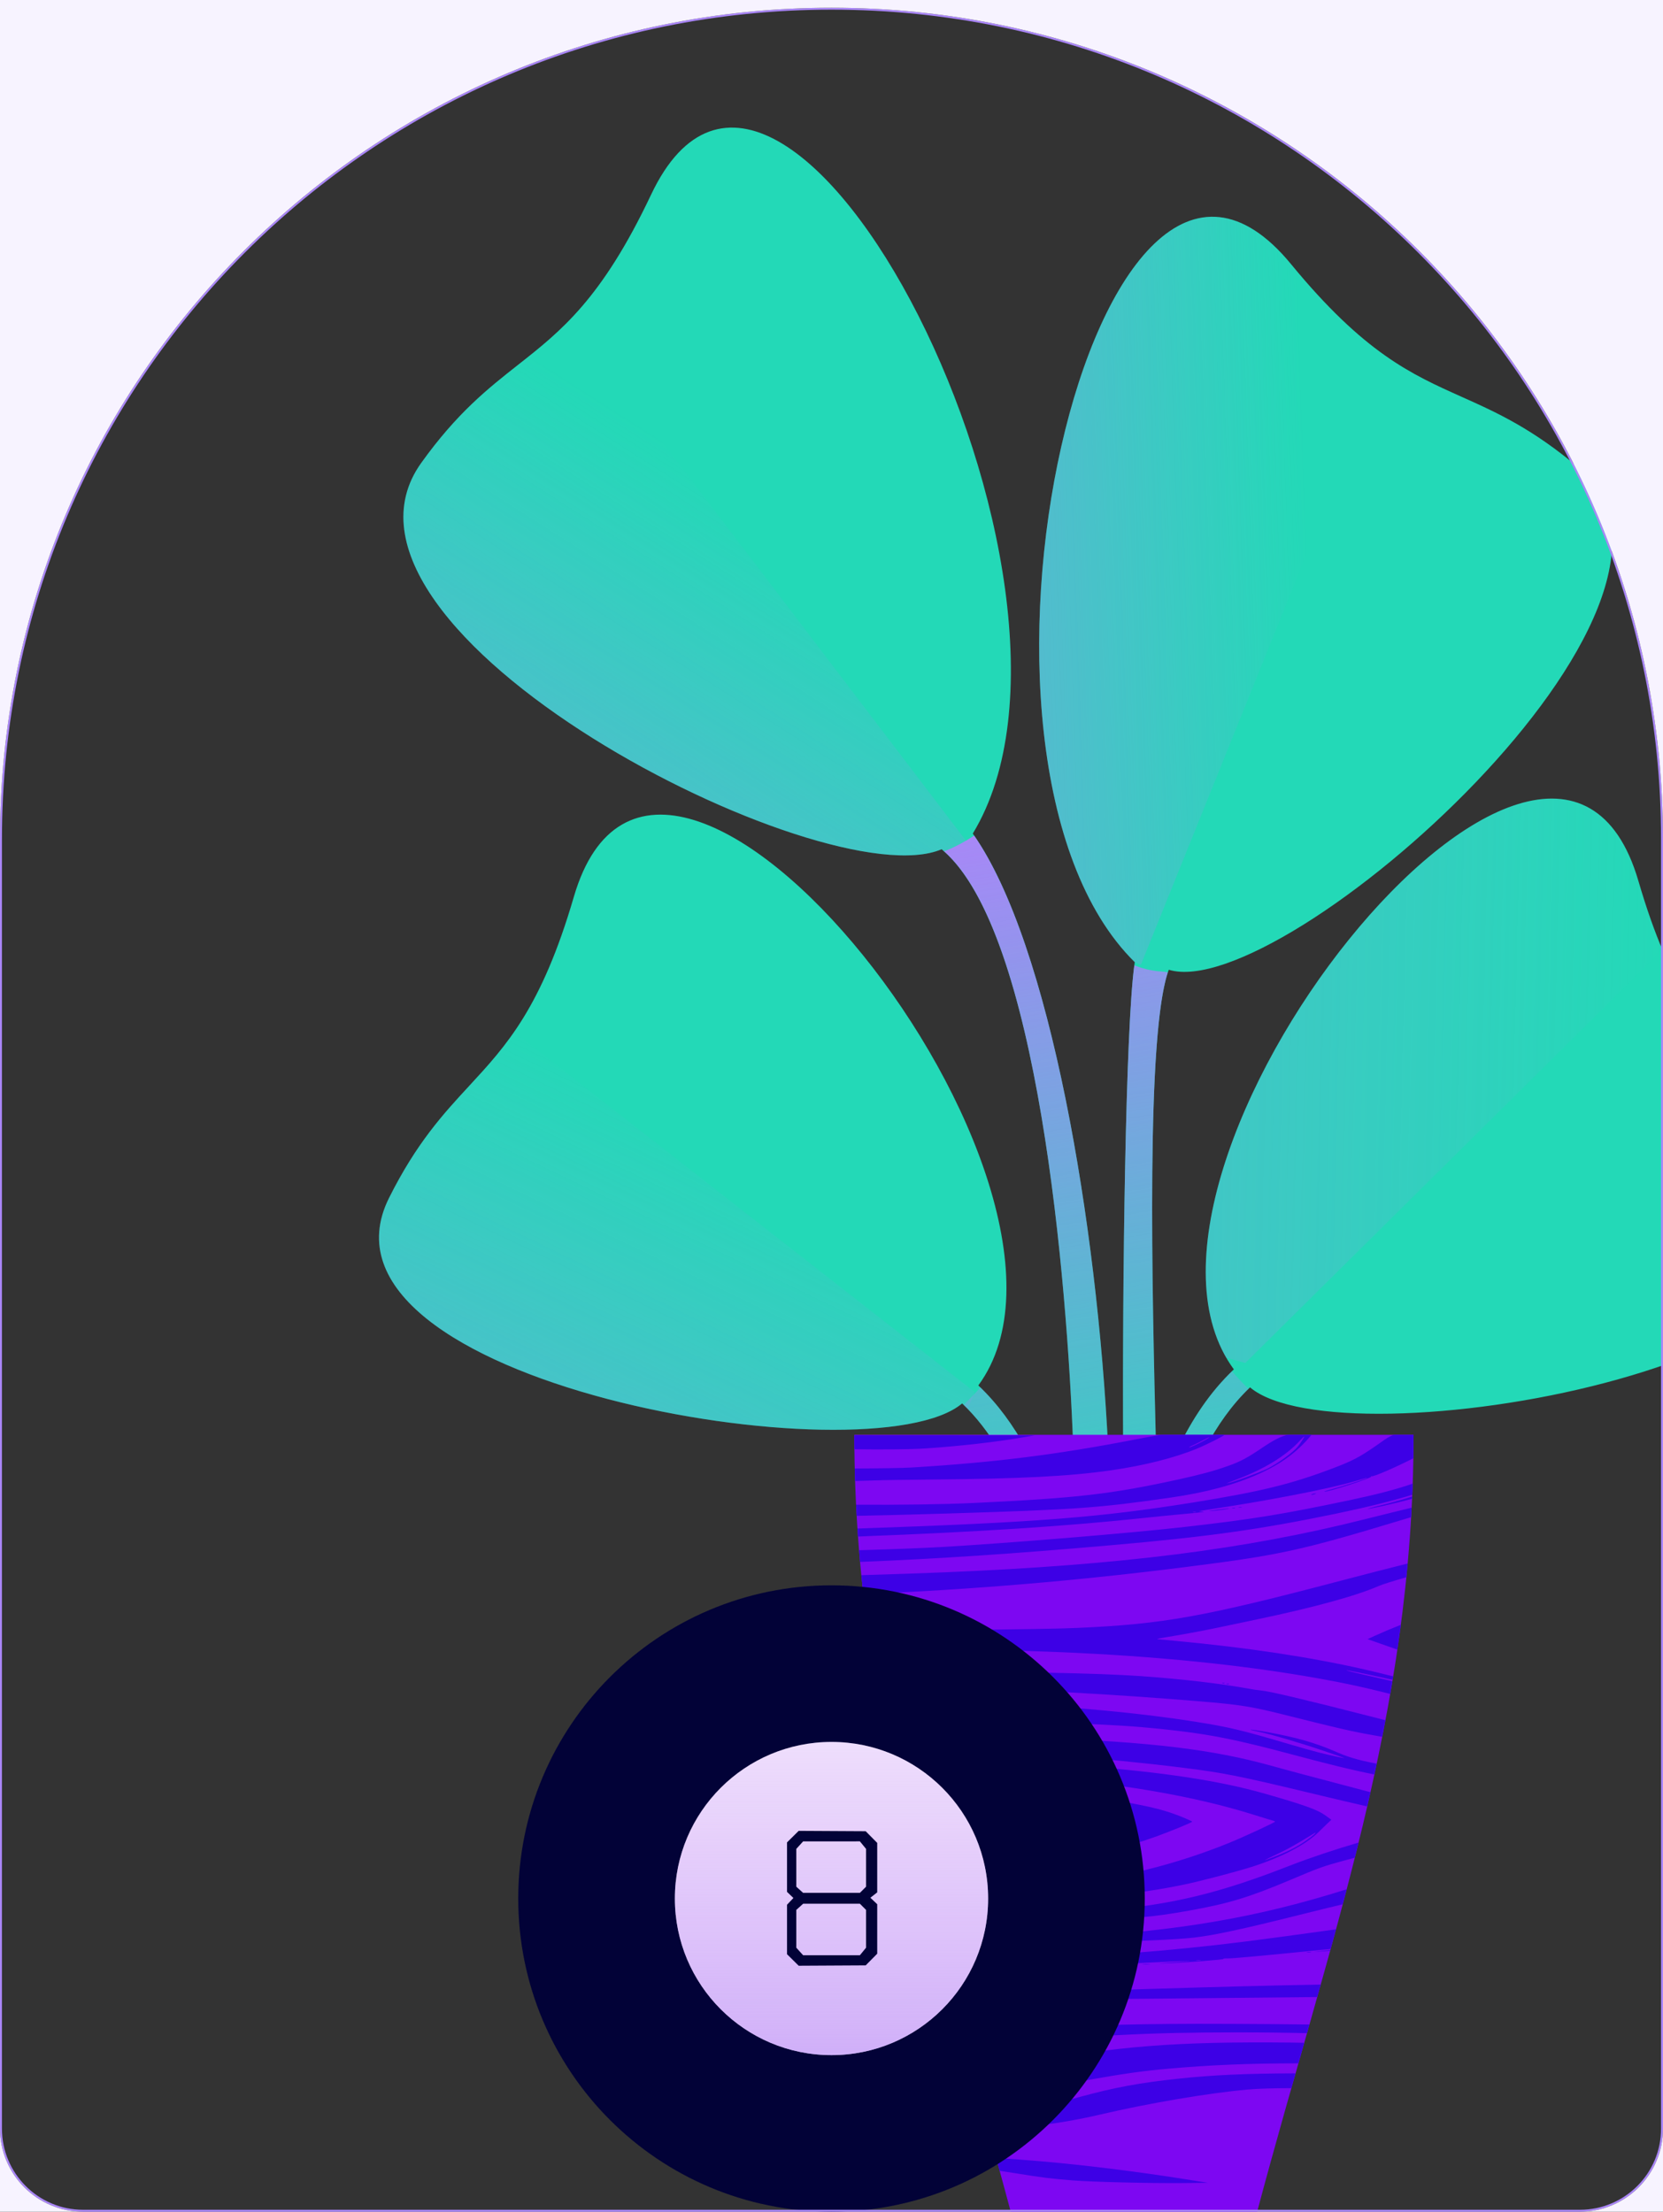 <svg width="860" height="1144" viewBox="0 0 860 1144" fill="none" xmlns="http://www.w3.org/2000/svg">
<rect x="0" y="0" width="860" height="1144" fill="#333333" stroke="none"/>
<g clip-path="url(#clip0_754_498)">
<path fill-rule="evenodd" clip-rule="evenodd" d="M716.275 783.634L718.812 783.634L718.812 749.274L623.179 749.274C629.413 737.545 636.912 726.69 646.434 717.607C693.456 757.31 990.636 707.01 942.809 611.325C928.578 582.845 914.717 567.835 901.369 553.38C882.129 532.544 863.955 512.863 847.273 455.654C802.462 302.023 562.738 605.728 638.075 708.306C625.663 720.056 616.525 734.129 609.133 749.274L597.834 749.274C595.744 665.642 592.566 533.239 604.412 501.602C663.259 519.612 898.312 311.375 816.711 242.205C792.429 221.619 773.784 213.269 755.83 205.229C729.946 193.638 705.498 182.689 667.666 136.647C566.052 13.018 479.305 391.515 586.828 497.685C582.042 529.317 580.352 662.884 580.807 749.274L573.081 749.274C567.413 633.276 543.07 487.716 503.061 431.177C581.475 301.998 405.101 -43.946 336.681 100.729C311.205 154.6 290.163 171.176 267.884 188.726C252.431 200.899 236.383 213.541 217.849 239.422C155.566 326.398 426.434 465.284 486.961 439.258C536.867 480.54 551.814 661.947 555.047 749.273L530.567 749.273C523.969 737.285 516.035 726.173 505.93 716.604C581.267 614.026 341.538 310.316 296.728 463.952C280.045 521.159 261.871 540.84 242.63 561.677C229.283 576.131 215.422 591.141 201.191 619.618C153.365 715.303 450.544 765.608 497.571 725.905C504.802 732.802 510.864 740.721 516.101 749.273L446.066 749.273L446.066 751.15L583.743 751.15L717 751.15C717 762.137 716.275 783.634 716.275 783.634Z" fill="#23D9B7"/>
<g style="mix-blend-mode:multiply">
<path fill-rule="evenodd" clip-rule="evenodd" d="M667.527 751.15L666.558 749.274L623.179 749.274C629.241 737.867 636.499 727.289 645.652 718.361C643.075 715.904 640.11 712.778 637.088 709.252C625.176 720.808 616.328 734.533 609.133 749.274L597.834 749.274C595.773 666.803 592.654 536.905 603.927 502.977C603.205 502.753 602.158 502.659 600.797 502.538C597.668 502.258 592.882 501.831 586.595 499.328C581.987 533.698 580.359 664.305 580.807 749.274L573.08 749.274C567.448 633.977 543.364 489.474 503.785 432.212C499.542 435.038 493.664 438.269 488.229 440.344C537.12 483.625 551.841 662.691 555.047 749.273L530.567 749.273C524.206 737.717 516.604 726.973 507.012 717.642C506.937 717.724 506.861 717.806 506.785 717.888C504.319 720.559 501.279 723.852 498.38 726.685C505.255 733.397 511.06 741.042 516.101 749.273L504.265 749.273C505.025 749.918 505.775 750.546 506.504 751.15L583.743 751.15L667.527 751.15Z" fill="url(#paint0_linear_754_498)"/>
</g>
<g style="mix-blend-mode:multiply">
<path fill-rule="evenodd" clip-rule="evenodd" d="M634.125 702.257L644 705L859.672 491.219C855.455 481.205 851.32 469.534 847.273 455.655C803.312 304.937 571.761 594.373 634.125 702.257Z" fill="url(#paint1_linear_754_498)"/>
</g>
<g style="mix-blend-mode:multiply">
<path fill-rule="evenodd" clip-rule="evenodd" d="M499.549 434.841L294.513 165.555C285.591 174.777 276.837 181.673 267.884 188.726L267.884 188.726C252.431 200.899 236.383 213.541 217.849 239.422C155.566 326.398 426.434 465.284 486.961 439.258C488.529 440.556 490.063 441.991 491.563 443.558C490.47 442.416 489.358 441.344 488.229 440.344C492.022 438.895 496.031 436.885 499.549 434.841Z" fill="url(#paint2_linear_754_498)"/>
</g>
<g style="mix-blend-mode:multiply">
<path fill-rule="evenodd" clip-rule="evenodd" d="M500.481 728.798C499.532 727.815 498.563 726.85 497.571 725.905C450.544 765.608 153.365 715.303 201.191 619.618C215.422 591.14 229.283 576.131 242.63 561.677L242.63 561.677L242.63 561.676C250.57 553.078 258.329 544.676 265.876 533.753L504 720L500.481 728.798Z" fill="url(#paint3_linear_754_498)"/>
</g>
<g style="mix-blend-mode:multiply">
<path fill-rule="evenodd" clip-rule="evenodd" d="M586.824 497.714L590 499L716.874 184.311C702.628 174.35 686.872 160.021 667.666 136.647C566.052 13.018 479.305 391.515 586.828 497.685C586.827 497.695 586.825 497.705 586.824 497.714Z" fill="url(#paint4_linear_754_498)"/>
</g>
<path d="M650.121 1144C687.686 1003.02 731 887.077 731 742.15H597.743H441.806C441.806 887.082 485.12 1003.01 522.685 1144H650.121Z" fill="#7D07F2"/>
<path fill-rule="evenodd" clip-rule="evenodd" d="M674.481 1056.63C673.967 1058.44 673.452 1060.25 672.937 1062.06C672.445 1063.79 671.951 1065.52 671.458 1067.25C645.212 1067.27 625.422 1068.12 603.816 1070.06C590.802 1071.2 581.451 1072.55 561.902 1075.98C535.255 1080.67 530.073 1081.37 511.2 1082.72C509.435 1082.84 507.651 1082.97 505.849 1083.09C504.78 1079.32 503.712 1075.56 502.646 1071.81C510.704 1070.5 519.106 1069.05 527.932 1067.45C578.352 1058.26 608.041 1055.93 667.25 1056.5C669.553 1056.53 671.966 1056.57 674.481 1056.63ZM677.173 1047.17C676.749 1048.66 676.324 1050.15 675.898 1051.65C664.437 1051.36 652.55 1051.24 639.364 1051.24C593.153 1051.27 566.278 1052.57 498.997 1058.99C498.27 1056.44 497.545 1053.89 496.822 1051.35C540.902 1048.26 567.354 1047.24 604.999 1046.87C620.164 1046.69 652.717 1046.87 677.173 1047.17ZM683.006 1026.52C682.404 1028.67 681.8 1030.82 681.194 1032.96C660.751 1033.14 642.046 1033.32 624.998 1033.52C579.147 1034.07 534.25 1034.24 491.917 1034.04C491.633 1033.04 491.35 1032.03 491.067 1031.03C508.157 1030.96 524.28 1030.8 534.016 1030.54C544.551 1030.25 571.029 1029.48 592.887 1028.82C628.448 1027.74 655.113 1027.01 683.006 1026.52ZM696.441 977.218C695.764 979.808 695.081 982.4 694.392 984.993C689.126 986.237 683.241 987.675 676.545 989.346C642.406 997.919 627.984 1001.02 617.111 1002.25C599.2 1004.24 535.785 1005.77 483.935 1005.42C483.702 1004.57 483.47 1003.72 483.238 1002.87C508.047 1003.02 539.33 1002.77 550.353 1002.16C608.927 998.9 649.705 991.973 696.441 977.218ZM711.961 912.256C711.566 914.117 711.167 915.976 710.763 917.835C698.486 915.406 686.266 912.307 667.25 907.244C640.716 900.181 627.871 897.528 609.562 895.323C582.915 892.139 563.198 891.24 501.341 890.424C491.71 890.306 474.78 889.972 456.289 889.562C455.673 886.301 455.072 883.034 454.488 879.76C481.579 879.905 498.697 880.311 516.27 881.034C553.339 882.626 589.732 886.015 618.632 890.628C635.646 893.363 641.899 894.833 664.996 901.651C671.644 903.611 679.249 905.775 681.897 906.428C687.812 907.938 695.587 909.612 695.192 909.326C695.023 909.204 690.009 907.448 684.038 905.448C671.7 901.284 657.222 897.038 650.744 895.691C643.702 894.221 646.237 894.302 654.969 895.854C669.729 898.508 679.813 901.325 690.009 905.734C696.831 908.68 701.146 910.191 711.961 912.256ZM716.475 889.782C715.934 892.643 715.38 895.5 714.814 898.352C713.321 898.093 711.831 897.832 710.347 897.568C698.403 895.445 692.657 894.098 665.954 887.403C647.138 882.667 641.955 881.81 620.491 880.013C576.437 876.339 529.228 873.767 480.497 872.379C474.761 872.211 465.056 872.088 453.139 872.008C452.71 869.478 452.291 866.943 451.883 864.404C529.808 864.659 566.902 865.392 589.732 866.949C611.14 868.459 630.913 870.746 646.124 873.522C647.927 873.889 650.462 874.257 651.758 874.338C656.377 874.747 673.841 878.87 707.811 887.566C710.916 888.362 713.794 889.098 716.475 889.782ZM730.024 779.842C729.939 781.48 729.849 783.114 729.753 784.746C727.76 785.343 725.706 785.962 723.585 786.603C672.827 801.954 661.56 804.403 614.52 810.364C557.485 817.612 503.62 822.171 446.443 824.562C446.08 821.303 445.736 818.033 445.412 814.752C461.433 814.276 476.561 813.763 488.666 813.262C579.648 809.506 643.871 801.423 705.614 785.868C714.335 783.68 722.433 781.679 730.024 779.842ZM720.797 742.151L731 742.151C731 746.214 730.966 750.255 730.899 754.275C722.333 758.679 710.27 763.985 709.333 763.577C709.051 763.455 708.938 763.495 709.107 763.74C709.727 764.434 685.784 772.11 684.883 771.497C684.77 771.416 686.686 770.803 689.052 770.191C693.953 768.884 704.657 765.537 706.403 764.72C707.812 764.067 706.966 764.271 701.051 766.027C687.249 770.15 655.081 776.356 623.026 781.132C619.872 781.622 619.477 781.745 621.055 781.826C624.209 781.949 622.632 782.153 610.633 783.255C604.436 783.827 595.929 784.684 591.76 785.133C552.719 789.338 506.468 792.36 445.569 794.687C444.995 794.708 444.373 794.73 443.705 794.754C443.606 793.381 443.511 792.007 443.42 790.63C443.667 790.621 443.914 790.613 444.161 790.604C535.931 787.46 568.493 784.929 617.393 777.091C651.082 771.661 667.194 767.782 687.925 759.984C699.361 755.698 702.967 753.82 712.037 747.492C712.481 747.179 712.902 746.881 713.303 746.598C716.673 744.217 718.584 742.867 720.797 742.151ZM665.81 742.151L678.218 742.151L677.897 742.552C670.686 751.207 662.574 757.126 650.856 762.434C638.519 767.986 623.477 772.028 605.281 774.641C568.043 779.989 556.945 780.806 490.356 782.847C473.02 783.374 457.374 783.778 443.013 784.057C442.903 782.147 442.8 780.233 442.705 778.314C465.428 778.44 487.671 778.132 503.313 777.417C557.001 774.886 574.578 772.885 610.069 765.088C621.336 762.597 627.815 760.842 635.026 758.27C641.504 755.983 644.997 754.105 652.941 748.716C658.33 745.064 662.219 743.019 665.81 742.151ZM600.595 742.151L633.307 742.151C632.128 743.138 623.825 747.322 618.914 749.329C607.252 754.146 591.197 758.147 574.296 760.556C552.438 763.659 527.706 764.883 481.061 765.292C467.765 765.414 455.597 765.577 454.019 765.7C453.119 765.748 448.529 765.882 442.199 766.035C442.128 763.883 442.067 761.725 442.015 759.56C454.543 759.529 466.676 759.357 471.765 759.045C514.918 756.392 546.748 752.391 587.76 744.429C593.481 743.322 597.354 742.599 600.595 742.151ZM441.845 749.626C441.82 747.218 441.807 744.801 441.806 742.377C445.391 742.38 449.159 742.384 453.118 742.388L535.03 742.429L528.608 743.531C514.524 745.94 496.666 747.981 478.525 749.206C471.286 749.71 455.336 749.835 441.845 749.626ZM444.25 801.847C461.296 801.355 476.346 800.785 486.694 800.198C521.622 798.198 585 792.972 613.168 789.747C647.927 785.786 663.419 783.255 698.403 775.866C711.804 773.032 722.083 770.348 730.561 767.411C730.494 769.335 730.42 771.253 730.338 773.167C719.037 776.589 705.935 779.819 690.573 783.01C651.645 791.094 624.04 794.972 573.676 799.341C525.463 803.568 485.584 806.272 444.766 807.889C444.586 805.88 444.414 803.866 444.25 801.847ZM730.3 774.063C730.282 774.461 730.265 774.859 730.246 775.256C725.468 776.547 720.4 777.783 714.91 779.009C710.91 779.908 707.53 780.52 707.417 780.438C707.248 780.357 709.558 779.703 712.487 779.009C718.117 777.7 724.052 776.051 730.3 774.063ZM448.782 843.493C461.243 843.36 478.68 843.196 495.426 843.066C524.946 842.821 548.269 842.453 556.832 842.045C601.957 840.044 622.125 836.411 695.981 816.937C706.794 814.084 717.817 811.258 727.964 808.725C727.749 811.097 727.524 813.463 727.287 815.822C720.277 817.819 714.951 819.487 712.938 820.366C701.277 825.47 679.306 831.471 650.349 837.554C642.462 839.187 632.941 841.188 629.223 842.004C622.125 843.515 609.844 845.76 602.182 846.985C599.703 847.393 598.07 847.761 598.52 847.842C598.578 847.847 598.702 847.859 598.884 847.877L599.436 847.931L599.439 847.932L599.442 847.932L599.442 847.932L599.445 847.932C601.075 848.093 604.578 848.437 608.379 848.781C645.392 852.251 678.066 857.191 705.84 863.56C708.298 864.107 713.721 865.417 720.488 867.086C720.391 867.674 720.295 868.261 720.197 868.848C705.112 865.562 696.471 863.793 696.263 863.969C696.094 864.05 699.474 864.908 703.755 865.887C706.804 866.565 713.314 868.05 720.068 869.623C719.703 871.811 719.33 873.996 718.95 876.178C703.488 872.302 696.299 870.788 683.306 868.419C643.758 861.233 597.506 856.538 546.41 854.497C519.967 853.464 508.24 853.22 450.157 853.209C449.68 849.979 449.222 846.741 448.782 843.493ZM724.435 840.414C723.871 844.704 723.273 848.977 722.645 853.235C721.015 852.682 719.395 852.123 717.783 851.557L707.248 847.842L710.741 846.209C714.345 844.555 719.074 842.561 724.435 840.414ZM457.512 895.918C478.158 896.617 503.169 897.543 536.269 898.793C595.478 901.039 627.364 904.876 658.011 913.491C664.151 915.205 670.912 917.042 708.093 926.841C708.307 926.897 708.52 926.953 708.732 927.009C708.179 929.465 707.618 931.918 707.049 934.371C700.276 932.838 691.678 930.807 679.925 927.984C639.814 918.349 632.941 917.002 611.365 914.307C570.974 909.271 522.979 905.6 458.881 902.785C458.417 900.499 457.961 898.21 457.512 895.918ZM461.49 915.277C460.993 912.966 460.504 910.653 460.022 908.339C468.954 908.545 477.228 908.834 485.004 909.204C504.834 910.184 553.227 912.96 563.029 913.695C602.182 916.757 630.688 921.125 653.729 927.657C674.01 933.455 681.165 935.986 685.277 938.925L688.488 941.252L686.46 943.171C685.369 944.199 683.433 946.107 682.032 947.488L682.031 947.489L682.028 947.492L681.897 947.621C675.418 954.031 663.081 960.522 648.096 965.381C640.04 967.993 621.505 972.852 612.435 974.771C594.464 978.527 576.099 980.813 550.917 982.364C541.683 982.957 501.127 983.014 477.783 982.611C477.375 981.065 476.968 979.52 476.563 977.974C501.498 978.708 525.196 977.942 544.438 975.71C578.521 971.749 607.703 964.564 635.646 953.214C643.082 950.193 659.363 942.64 659.363 942.232C659.363 942.069 658.912 941.865 658.405 941.742C657.842 941.62 653.335 940.232 648.377 938.68C617.731 929.045 579.197 922.391 533.453 918.839C516.845 917.538 497.253 916.536 461.49 915.277ZM464.064 926.965C463.705 925.372 463.349 923.778 462.996 922.184C524.499 923.896 545.297 925.585 577.395 931.291C596.661 934.761 602.746 936.312 612.492 940.313C614.689 941.252 616.548 942.11 616.548 942.232C616.548 942.641 605.393 947.213 597.957 949.908C566.37 961.371 525.67 967.249 473.945 967.866C473.578 966.433 473.213 965 472.85 963.568C495.513 963.491 517.329 960.566 538.974 954.684C552.889 950.928 572.944 943.702 571.367 943.049C570.86 942.845 567.31 941.702 563.48 940.477C546.466 935.088 525.791 931.046 504.44 928.841C488.833 927.259 483.803 926.99 464.064 926.965ZM480.834 994.029C480.542 992.946 480.251 991.864 479.96 990.781C513.016 991.176 547.378 990.268 571.479 988.162C606.351 985.1 630.688 979.221 666.968 965.013C677.34 960.981 690.853 956.462 702.58 953.06C701.937 955.673 701.287 958.286 700.63 960.899C698.828 961.364 697.001 961.85 695.136 962.36C684.038 965.381 682.46 965.952 666.743 972.607C645.673 981.466 635.251 984.61 615.252 988.202C595.647 991.714 587.028 992.448 550.072 993.755C536.124 994.255 501.152 994.347 480.834 994.029ZM485.929 1012.65C512.08 1013.01 538.549 1012.85 553.452 1012.09C577.226 1010.9 594.521 1009.64 614.858 1007.55C634.744 1005.55 647.645 1003.92 688.939 998.205C689.6 998.114 690.258 998.024 690.915 997.934C689.997 1001.32 689.07 1004.7 688.137 1008.09C648.212 1012.05 637.617 1013.02 634.857 1012.98C633.336 1012.94 632.378 1013.07 632.716 1013.23C633.505 1013.6 611.309 1015.27 602.182 1015.56C597.901 1015.68 598.633 1015.6 605.281 1015.15C622.35 1014 617.055 1014 594.295 1015.15C555.854 1017.07 521.183 1017.89 487.297 1017.57C486.84 1015.93 486.384 1014.29 485.929 1012.65ZM687.989 1008.63C687.956 1008.75 687.923 1008.87 687.889 1008.99C682.956 1009.37 679.939 1009.59 679.756 1009.55C679.522 1009.52 682.698 1009.17 687.989 1008.63ZM509.091 1094.56C518.26 1093.47 526.553 1092.06 535.706 1090.23C543.48 1088.68 544.269 1088.47 558.24 1084.67C576.493 1079.69 589.225 1077.33 609.224 1075.2C626.934 1073.3 644.154 1072.5 669.985 1072.43C669.261 1074.97 668.537 1077.52 667.812 1080.08C658.806 1080.1 650.227 1080.33 645.279 1080.8C624.716 1082.63 593.732 1087.94 568.944 1093.74C558.466 1096.23 545.283 1098.51 537.34 1099.25C534.01 1099.56 529.626 1100 526.626 1100.31L526.624 1100.31L526.615 1100.31C526.015 1100.37 525.471 1100.43 525.002 1100.47C521.88 1100.84 516.883 1101.28 511.102 1101.72C510.432 1099.33 509.762 1096.95 509.091 1094.56ZM516.963 1122.85C516.35 1120.61 515.736 1118.39 515.121 1116.16C519.233 1116.45 523.369 1116.74 527.537 1117.05C553.903 1118.97 585.901 1122.81 616.266 1127.71L624.716 1129.05L611.759 1129.18C595.253 1129.34 565.057 1128.6 555.029 1127.83C543.875 1126.97 538.41 1126.28 524.439 1123.99C521.953 1123.59 519.479 1123.21 516.963 1122.85ZM618.689 1014C617.956 1013.92 618.407 1013.84 619.646 1013.84C620.886 1013.8 621.449 1013.88 620.942 1014C620.379 1014.09 619.365 1014.09 618.689 1014ZM617.674 781.908C616.886 781.908 616.604 781.99 616.998 782.112C617.337 782.194 618.012 782.194 618.407 782.112C618.745 781.99 618.463 781.908 617.674 781.908ZM657.954 960.808C665.053 958.154 670.236 955.582 674.742 952.52C676.827 951.091 679.137 949.336 679.813 948.642C680.883 947.54 680.601 947.621 678.066 949.213C670.574 953.827 666.01 956.399 660.659 958.93C652.434 962.849 652.377 962.931 657.954 960.808ZM680.207 772.477C679.756 772.477 678.968 772.64 678.517 772.845C677.503 773.334 678.404 773.334 679.925 772.845C680.658 772.6 680.77 772.477 680.207 772.477ZM655.194 759.78C660.546 757.167 668.546 751.411 671.024 748.349C672.827 746.103 674.799 743.041 674.404 743.041C674.292 743.041 673.278 744.021 672.151 745.246C664.996 753.044 653.56 760.025 639.138 765.373C635.871 766.598 633.786 767.455 634.575 767.292C637.505 766.761 650.856 761.862 655.194 759.78ZM676.827 1009.72C675.757 1009.72 675.306 1009.8 675.869 1009.92C676.376 1010 677.278 1010 677.841 1009.92C678.348 1009.8 677.897 1009.72 676.827 1009.72ZM640.659 779.663C640.265 779.54 640.547 779.458 641.335 779.458C642.124 779.458 642.406 779.54 642.068 779.663C641.674 779.744 640.997 779.744 640.659 779.663ZM637.955 779.867C637.167 779.867 636.885 779.948 637.279 780.071C637.617 780.152 638.293 780.152 638.688 780.071C639.026 779.948 638.744 779.867 637.955 779.867ZM628.66 781.01C631.758 780.601 634.801 780.234 635.42 780.275C637.054 780.316 629.787 781.336 626.125 781.581C624.322 781.704 625.449 781.459 628.66 781.01ZM634.801 870.868C634.181 870.868 634.012 870.991 634.463 871.113C634.857 871.236 635.364 871.195 635.533 871.072C635.758 870.95 635.42 870.827 634.801 870.868ZM614.858 748.594C614.858 748.88 616.998 748.022 619.928 746.593C623.026 745.083 625.787 743.45 625.28 743.45C625.054 743.45 623.928 743.98 622.801 744.634C621.674 745.246 619.421 746.389 617.843 747.124C616.21 747.818 614.858 748.512 614.858 748.594ZM632.547 870.46C631.927 870.46 631.758 870.582 632.209 870.705C632.603 870.827 633.11 870.787 633.279 870.664C633.505 870.542 633.167 870.419 632.547 870.46ZM591.084 1016.05C590.07 1015.96 590.746 1015.88 592.605 1015.88C594.464 1015.88 595.309 1015.96 594.464 1016.05C593.619 1016.13 592.098 1016.13 591.084 1016.05ZM513.059 939.579C518.974 940.599 523.763 941.946 527.481 943.58L529.453 944.478L524.157 946.274C517.735 948.438 507.538 950.928 501.341 951.826C494.976 952.725 482.413 953.623 483.145 953.092C483.258 952.97 485.849 952.725 488.891 952.48C495.877 951.949 503.708 950.765 509.341 949.418C513.679 948.356 525.566 944.396 525.228 944.11C524.777 943.824 517.284 941.62 511.764 940.191C504.834 938.354 505.116 938.231 513.059 939.579Z" fill="#3D00E6"/>
<path fill-rule="evenodd" clip-rule="evenodd" d="M430 1144C519.47 1144 592 1071.47 592 982C592 892.53 519.47 820 430 820C340.53 820 268 892.53 268 982C268 1071.47 340.53 1144 430 1144Z" fill="#020237"/>
<path fill-rule="evenodd" clip-rule="evenodd" d="M430 1063C474.735 1063 511 1026.74 511 982C511 937.265 474.735 901 430 901C385.265 901 349 937.265 349 982C349 1026.74 385.265 1063 430 1063Z" fill="#F7F3FF"/>
<g style="mix-blend-mode:multiply">
<path fill-rule="evenodd" clip-rule="evenodd" d="M430 1063C474.735 1063 511 1026.74 511 982C511 937.265 474.735 901 430 901C385.265 901 349 937.265 349 982C349 1026.74 385.265 1063 430 1063Z" fill="url(#paint5_linear_754_498)"/>
</g>
<path fill-rule="evenodd" clip-rule="evenodd" d="M407 1010.8L407.002 985.212L410.306 981.725L407.002 978.559L407 952.967L413.033 947L447.674 947.192L453.641 953.225L453.642 978.818L450.103 981.594L453.642 984.953L453.641 1010.55L447.674 1016.58L413.033 1016.77L407 1010.8ZM415.332 952.436L411.802 956.322L411.8 975.896L415.336 979.076L444.681 979.076L447.863 975.894L447.862 956.322L444.681 952.433L415.332 952.436ZM415.332 1011.34L411.802 1007.45L411.8 987.875L415.336 984.695L444.681 984.695L447.863 987.877L447.862 1007.45L444.681 1011.34L415.332 1011.34Z" fill="#020237"/>
<path fill-rule="evenodd" clip-rule="evenodd" d="M859 1101V434C859 197.07 666.93 5 430 5C193.07 5 1 197.07 1 434V1101C1 1124.2 19.804 1143 43 1143H817C840.196 1143 859 1124.2 859 1101ZM430 4C192.518 4 0 196.518 0 434V1101C0 1124.75 19.252 1144 43 1144H817C840.748 1144 860 1124.75 860 1101V434C860 196.518 667.482 4 430 4Z" fill="#AA86F8"/>
<path fill-rule="evenodd" clip-rule="evenodd" d="M860 433.857L860 -3.75918e-05L0 0L0 434C0 196.518 192.518 4 430 4C667.435 4 859.923 196.44 860 433.857ZM860 1101C860 1124.75 840.748 1144 817 1144L860 1144L860 1101ZM0 1101.01L0 1144L43 1144C19.256 1144 0.007 1124.76 0 1101.01Z" fill="#F7F3FF"/>
</g>
<defs>
<linearGradient id="paint0_linear_754_498" x1="532" y1="419" x2="600" y2="843" gradientUnits="userSpaceOnUse">
<stop stop-color="#AA86F8"/>
<stop offset="1" stop-color="#AA86F8" stop-opacity="0"/>
</linearGradient>
<linearGradient id="paint1_linear_754_498" x1="-194" y1="511" x2="859.9" y2="537.061" gradientUnits="userSpaceOnUse">
<stop stop-color="#AA86F8"/>
<stop offset="1" stop-color="#AA86F8" stop-opacity="0"/>
</linearGradient>
<linearGradient id="paint2_linear_754_498" x1="170" y1="777" x2="469.173" y2="307.85" gradientUnits="userSpaceOnUse">
<stop stop-color="#AA86F8"/>
<stop offset="1" stop-color="#AA86F8" stop-opacity="0"/>
</linearGradient>
<linearGradient id="paint3_linear_754_498" x1="350" y1="1257" x2="619.458" y2="697.723" gradientUnits="userSpaceOnUse">
<stop stop-color="#AA86F8"/>
<stop offset="1" stop-color="#AA86F8" stop-opacity="0"/>
</linearGradient>
<linearGradient id="paint4_linear_754_498" x1="268" y1="83" x2="668.983" y2="69.412" gradientUnits="userSpaceOnUse">
<stop stop-color="#AA86F8"/>
<stop offset="1" stop-color="#AA86F8" stop-opacity="0"/>
</linearGradient>
<linearGradient id="paint5_linear_754_498" x1="430" y1="1205" x2="430" y2="821" gradientUnits="userSpaceOnUse">
<stop stop-color="#AA86F8"/>
<stop offset="1" stop-color="#D38DF1" stop-opacity="0"/>
</linearGradient>
<clipPath id="clip0_754_498">
<rect width="1144" height="860" fill="white" transform="translate(0 1144) rotate(-90)"/>
</clipPath>
</defs>
</svg>
